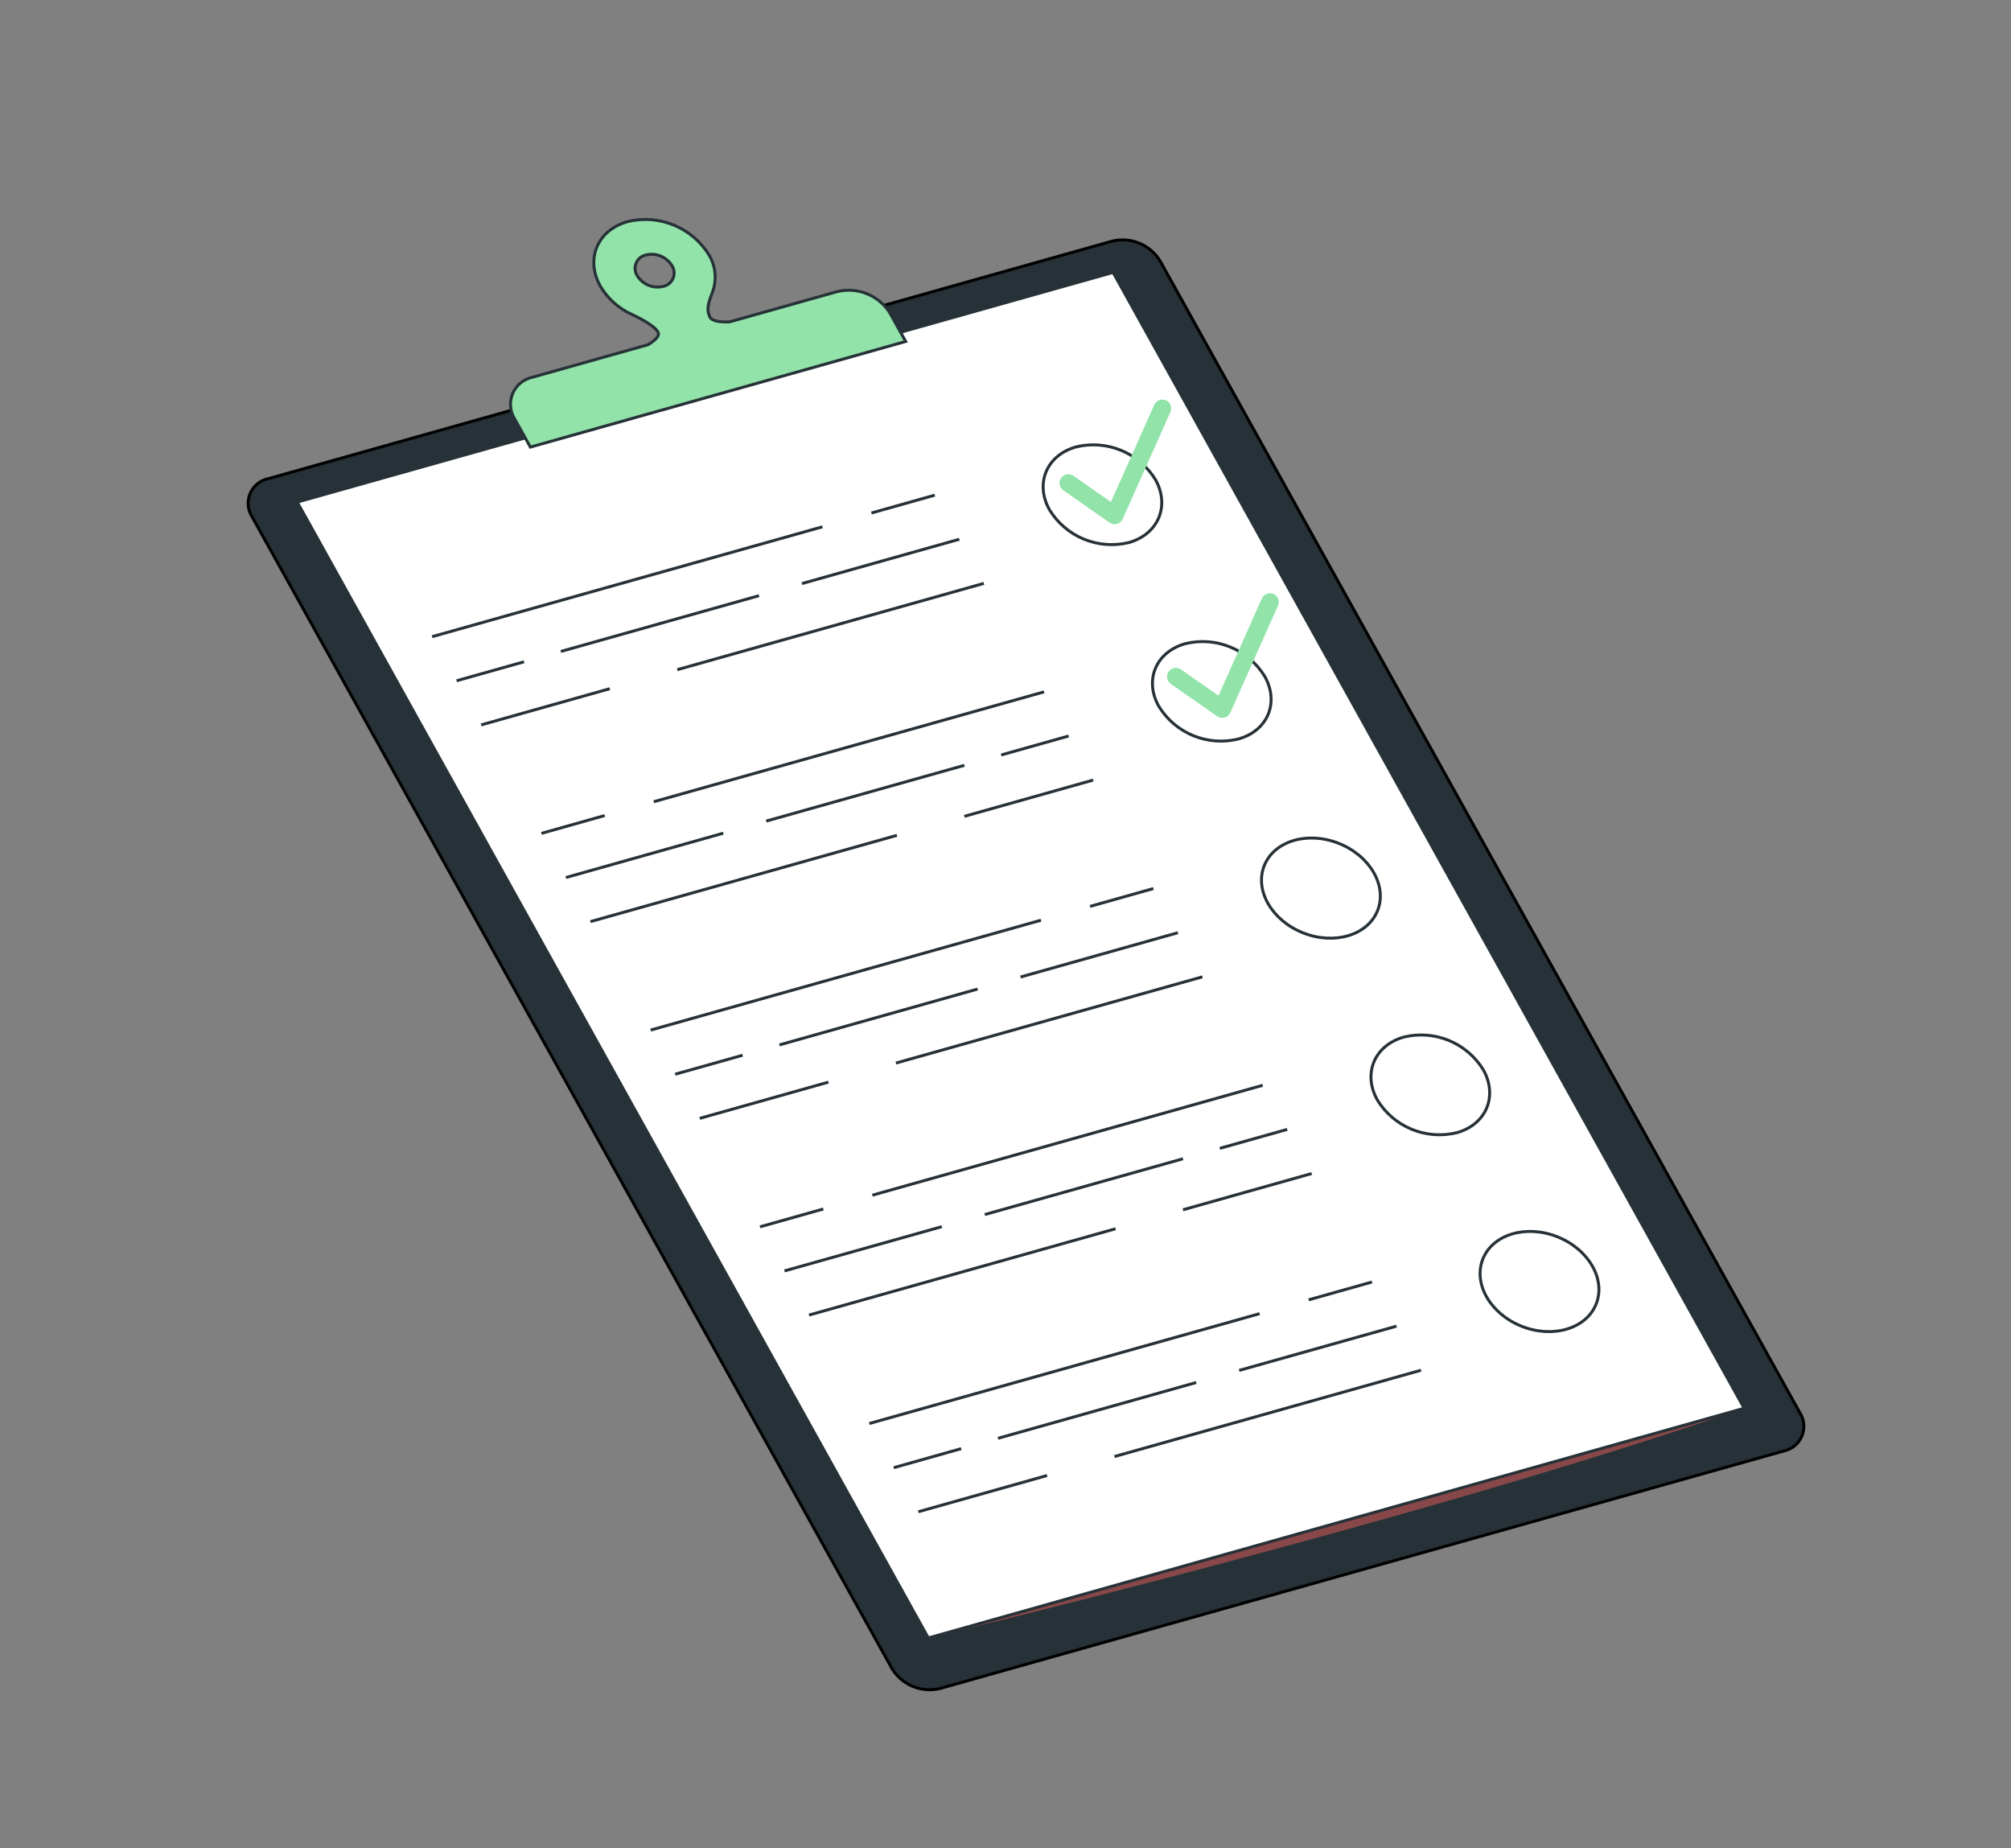 <svg width="456" height="419" viewBox="0 0 456 419" fill="none" xmlns="http://www.w3.org/2000/svg">
<rect x="0" y="0" width="456" height="419" fill="#808080" stroke="none"/>
<path d="M404.538 328.947L213.188 382.803C211.123 383.311 208.95 383.148 206.983 382.338C205.017 381.527 203.36 380.111 202.252 378.295L57.146 117.142C56.654 116.366 56.357 115.482 56.282 114.566C56.206 113.65 56.354 112.73 56.713 111.884C57.071 111.038 57.63 110.291 58.34 109.708C59.05 109.126 59.892 108.724 60.791 108.537L252.141 54.681C254.203 54.171 256.375 54.331 258.339 55.14C260.304 55.948 261.959 57.362 263.064 59.177L408.145 320.33C408.637 321.104 408.934 321.986 409.012 322.9C409.089 323.814 408.945 324.733 408.591 325.58C408.237 326.426 407.683 327.174 406.978 327.76C406.272 328.347 405.435 328.754 404.538 328.947Z" fill="#263238" stroke="black" stroke-width="0.669" stroke-miterlimit="10"/>
<path d="M210.496 371.352C210.496 371.352 321.068 345.049 395.496 319.273L210.496 371.352Z" fill="#884849"/>
<path d="M395.496 319.273L210.496 371.352L67.399 113.831L252.399 61.766L395.496 319.273Z" fill="white" stroke="#263238" stroke-width="0.669" stroke-miterlimit="10"/>
<path d="M197.603 116.304L211.965 112.26" stroke="#263238" stroke-width="0.669" stroke-miterlimit="10"/>
<path d="M97.98 144.346L186.486 119.434" stroke="#263238" stroke-width="0.669" stroke-miterlimit="10"/>
<path d="M181.849 132.303L217.529 122.256" stroke="#263238" stroke-width="0.669" stroke-miterlimit="10"/>
<path d="M127.168 147.696L172.11 135.047" stroke="#263238" stroke-width="0.669" stroke-miterlimit="10"/>
<path d="M103.531 154.341L118.821 150.039" stroke="#263238" stroke-width="0.669" stroke-miterlimit="10"/>
<path d="M153.574 151.83L223.094 132.264" stroke="#263238" stroke-width="0.669" stroke-miterlimit="10"/>
<path d="M109.096 164.351L138.284 156.133" stroke="#263238" stroke-width="0.669" stroke-miterlimit="10"/>
<path d="M262.021 108.768C260.191 105.777 257.459 103.444 254.218 102.106C250.977 100.768 247.395 100.494 243.988 101.323C237.328 103.204 234.636 109.567 237.959 115.557C239.785 118.552 242.517 120.888 245.759 122.227C249.001 123.566 252.586 123.837 255.993 123.002C262.588 121.134 265.345 114.758 262.021 108.768Z" fill="white" stroke="#263238" stroke-width="0.669" stroke-miterlimit="10"/>
<path d="M137.125 184.896L122.763 188.941" stroke="#263238" stroke-width="0.669" stroke-miterlimit="10"/>
<path d="M236.748 156.854L148.242 181.766" stroke="#263238" stroke-width="0.669" stroke-miterlimit="10"/>
<path d="M163.995 188.902L128.314 198.95" stroke="#263238" stroke-width="0.669" stroke-miterlimit="10"/>
<path d="M218.676 173.51L173.733 186.159" stroke="#263238" stroke-width="0.669" stroke-miterlimit="10"/>
<path d="M242.313 166.863L227.023 171.166" stroke="#263238" stroke-width="0.669" stroke-miterlimit="10"/>
<path d="M203.386 189.379L133.879 208.945" stroke="#263238" stroke-width="0.669" stroke-miterlimit="10"/>
<path d="M247.877 176.857L218.676 185.076" stroke="#263238" stroke-width="0.669" stroke-miterlimit="10"/>
<path d="M286.804 153.375C284.979 150.38 282.247 148.043 279.005 146.705C275.762 145.366 272.178 145.095 268.771 145.93C262.111 147.798 259.419 154.174 262.742 160.099C264.566 163.096 267.298 165.434 270.541 166.773C273.784 168.112 277.369 168.382 280.776 167.545C287.423 165.728 290.128 159.352 286.804 153.375Z" fill="white" stroke="#263238" stroke-width="0.669" stroke-miterlimit="10"/>
<path d="M247.169 205.494L261.531 201.449" stroke="#263238" stroke-width="0.669" stroke-miterlimit="10"/>
<path d="M147.546 233.535L236.052 208.623" stroke="#263238" stroke-width="0.669" stroke-miterlimit="10"/>
<path d="M231.416 221.504L267.096 211.457" stroke="#263238" stroke-width="0.669" stroke-miterlimit="10"/>
<path d="M176.735 236.897L221.677 224.234" stroke="#263238" stroke-width="0.669" stroke-miterlimit="10"/>
<path d="M153.098 243.544L168.388 239.242" stroke="#263238" stroke-width="0.669" stroke-miterlimit="10"/>
<path d="M203.141 241.018L272.648 221.465" stroke="#263238" stroke-width="0.669" stroke-miterlimit="10"/>
<path d="M158.663 253.552L187.851 245.334" stroke="#263238" stroke-width="0.669" stroke-miterlimit="10"/>
<path d="M312.386 206.406C314.593 200.792 310.623 193.976 303.519 191.184C296.415 188.391 288.866 190.679 286.659 196.293C284.452 201.908 288.422 208.723 295.526 211.516C302.631 214.308 310.179 212.021 312.386 206.406Z" fill="white" stroke="#263238" stroke-width="0.669" stroke-miterlimit="10"/>
<path d="M186.692 274.098L172.33 278.142" stroke="#263238" stroke-width="0.669" stroke-miterlimit="10"/>
<path d="M286.315 246.057L197.809 270.969" stroke="#263238" stroke-width="0.669" stroke-miterlimit="10"/>
<path d="M213.562 278.104L177.881 288.138" stroke="#263238" stroke-width="0.669" stroke-miterlimit="10"/>
<path d="M268.243 262.711L223.3 275.36" stroke="#263238" stroke-width="0.669" stroke-miterlimit="10"/>
<path d="M291.88 256.051L276.59 260.353" stroke="#263238" stroke-width="0.669" stroke-miterlimit="10"/>
<path d="M252.953 278.58L183.446 298.147" stroke="#263238" stroke-width="0.669" stroke-miterlimit="10"/>
<path d="M297.431 266.061L268.243 274.279" stroke="#263238" stroke-width="0.669" stroke-miterlimit="10"/>
<path d="M336.358 242.565C334.531 239.571 331.799 237.236 328.557 235.897C325.315 234.559 321.731 234.286 318.324 235.12C311.665 237 308.973 243.364 312.296 249.353C314.122 252.349 316.853 254.685 320.096 256.024C323.338 257.363 326.923 257.634 330.33 256.799C336.989 254.969 339.694 248.529 336.358 242.565Z" fill="white" stroke="#263238" stroke-width="0.669" stroke-miterlimit="10"/>
<path d="M296.736 294.695L311.098 290.65" stroke="#263238" stroke-width="0.669" stroke-miterlimit="10"/>
<path d="M197.113 322.738L285.619 297.826" stroke="#263238" stroke-width="0.669" stroke-miterlimit="10"/>
<path d="M280.982 310.695L316.663 300.66" stroke="#263238" stroke-width="0.669" stroke-miterlimit="10"/>
<path d="M226.302 326.087L271.244 313.438" stroke="#263238" stroke-width="0.669" stroke-miterlimit="10"/>
<path d="M202.665 332.747L217.955 328.432" stroke="#263238" stroke-width="0.669" stroke-miterlimit="10"/>
<path d="M252.708 330.221L322.215 310.654" stroke="#263238" stroke-width="0.669" stroke-miterlimit="10"/>
<path d="M208.229 342.742L237.418 334.523" stroke="#263238" stroke-width="0.669" stroke-miterlimit="10"/>
<path d="M361.949 295.6C364.156 289.985 360.186 283.17 353.082 280.377C345.978 277.584 338.429 279.872 336.222 285.486C334.015 291.101 337.985 297.916 345.089 300.709C352.194 303.502 359.742 301.214 361.949 295.6Z" fill="white" stroke="#263238" stroke-width="0.669" stroke-miterlimit="10"/>
<path d="M189.77 66.132L165.451 72.972C163.609 73.049 161.586 72.907 161.02 71.967C159.731 69.545 161.38 67.278 161.895 65.14C162.492 62.675 162.108 60.075 160.826 57.888C158.949 54.81 156.14 52.411 152.807 51.037C149.474 49.664 145.791 49.388 142.29 50.249C135.463 52.181 132.707 58.712 136.107 64.844C137.776 67.676 140.277 69.925 143.269 71.284C143.269 71.284 148.203 73.487 149.195 75.264C149.723 76.205 148.344 77.312 146.94 78.15L120.727 85.531C119.739 85.739 118.815 86.182 118.036 86.824C117.256 87.466 116.643 88.287 116.25 89.218C115.856 90.148 115.694 91.159 115.776 92.166C115.858 93.172 116.182 94.144 116.721 94.998L120.263 101.362L205.369 77.416L201.827 71.039C200.603 69.043 198.773 67.491 196.604 66.608C194.435 65.725 192.041 65.558 189.77 66.132ZM146.451 57.81C147.572 57.533 148.753 57.62 149.821 58.06C150.889 58.501 151.789 59.271 152.389 60.258C152.656 60.679 152.816 61.158 152.857 61.655C152.897 62.152 152.816 62.651 152.621 63.11C152.426 63.569 152.122 63.973 151.736 64.288C151.35 64.604 150.894 64.821 150.405 64.921C149.287 65.199 148.109 65.113 147.044 64.675C145.978 64.237 145.08 63.47 144.48 62.486C144.214 62.065 144.053 61.586 144.012 61.089C143.971 60.592 144.051 60.093 144.244 59.634C144.438 59.175 144.74 58.769 145.124 58.451C145.508 58.134 145.963 57.914 146.451 57.81Z" fill="#92E3A9" stroke="#263238" stroke-width="0.669" stroke-miterlimit="10"/>
<path d="M242.249 109.516L252.747 116.845L263.567 92.59" stroke="#92E3A9" stroke-width="4.014" stroke-linecap="round" stroke-linejoin="round"/>
<path d="M266.646 153.428L277.144 160.744L287.964 136.502" stroke="#92E3A9" stroke-width="4.014" stroke-linecap="round" stroke-linejoin="round"/>
</svg>
